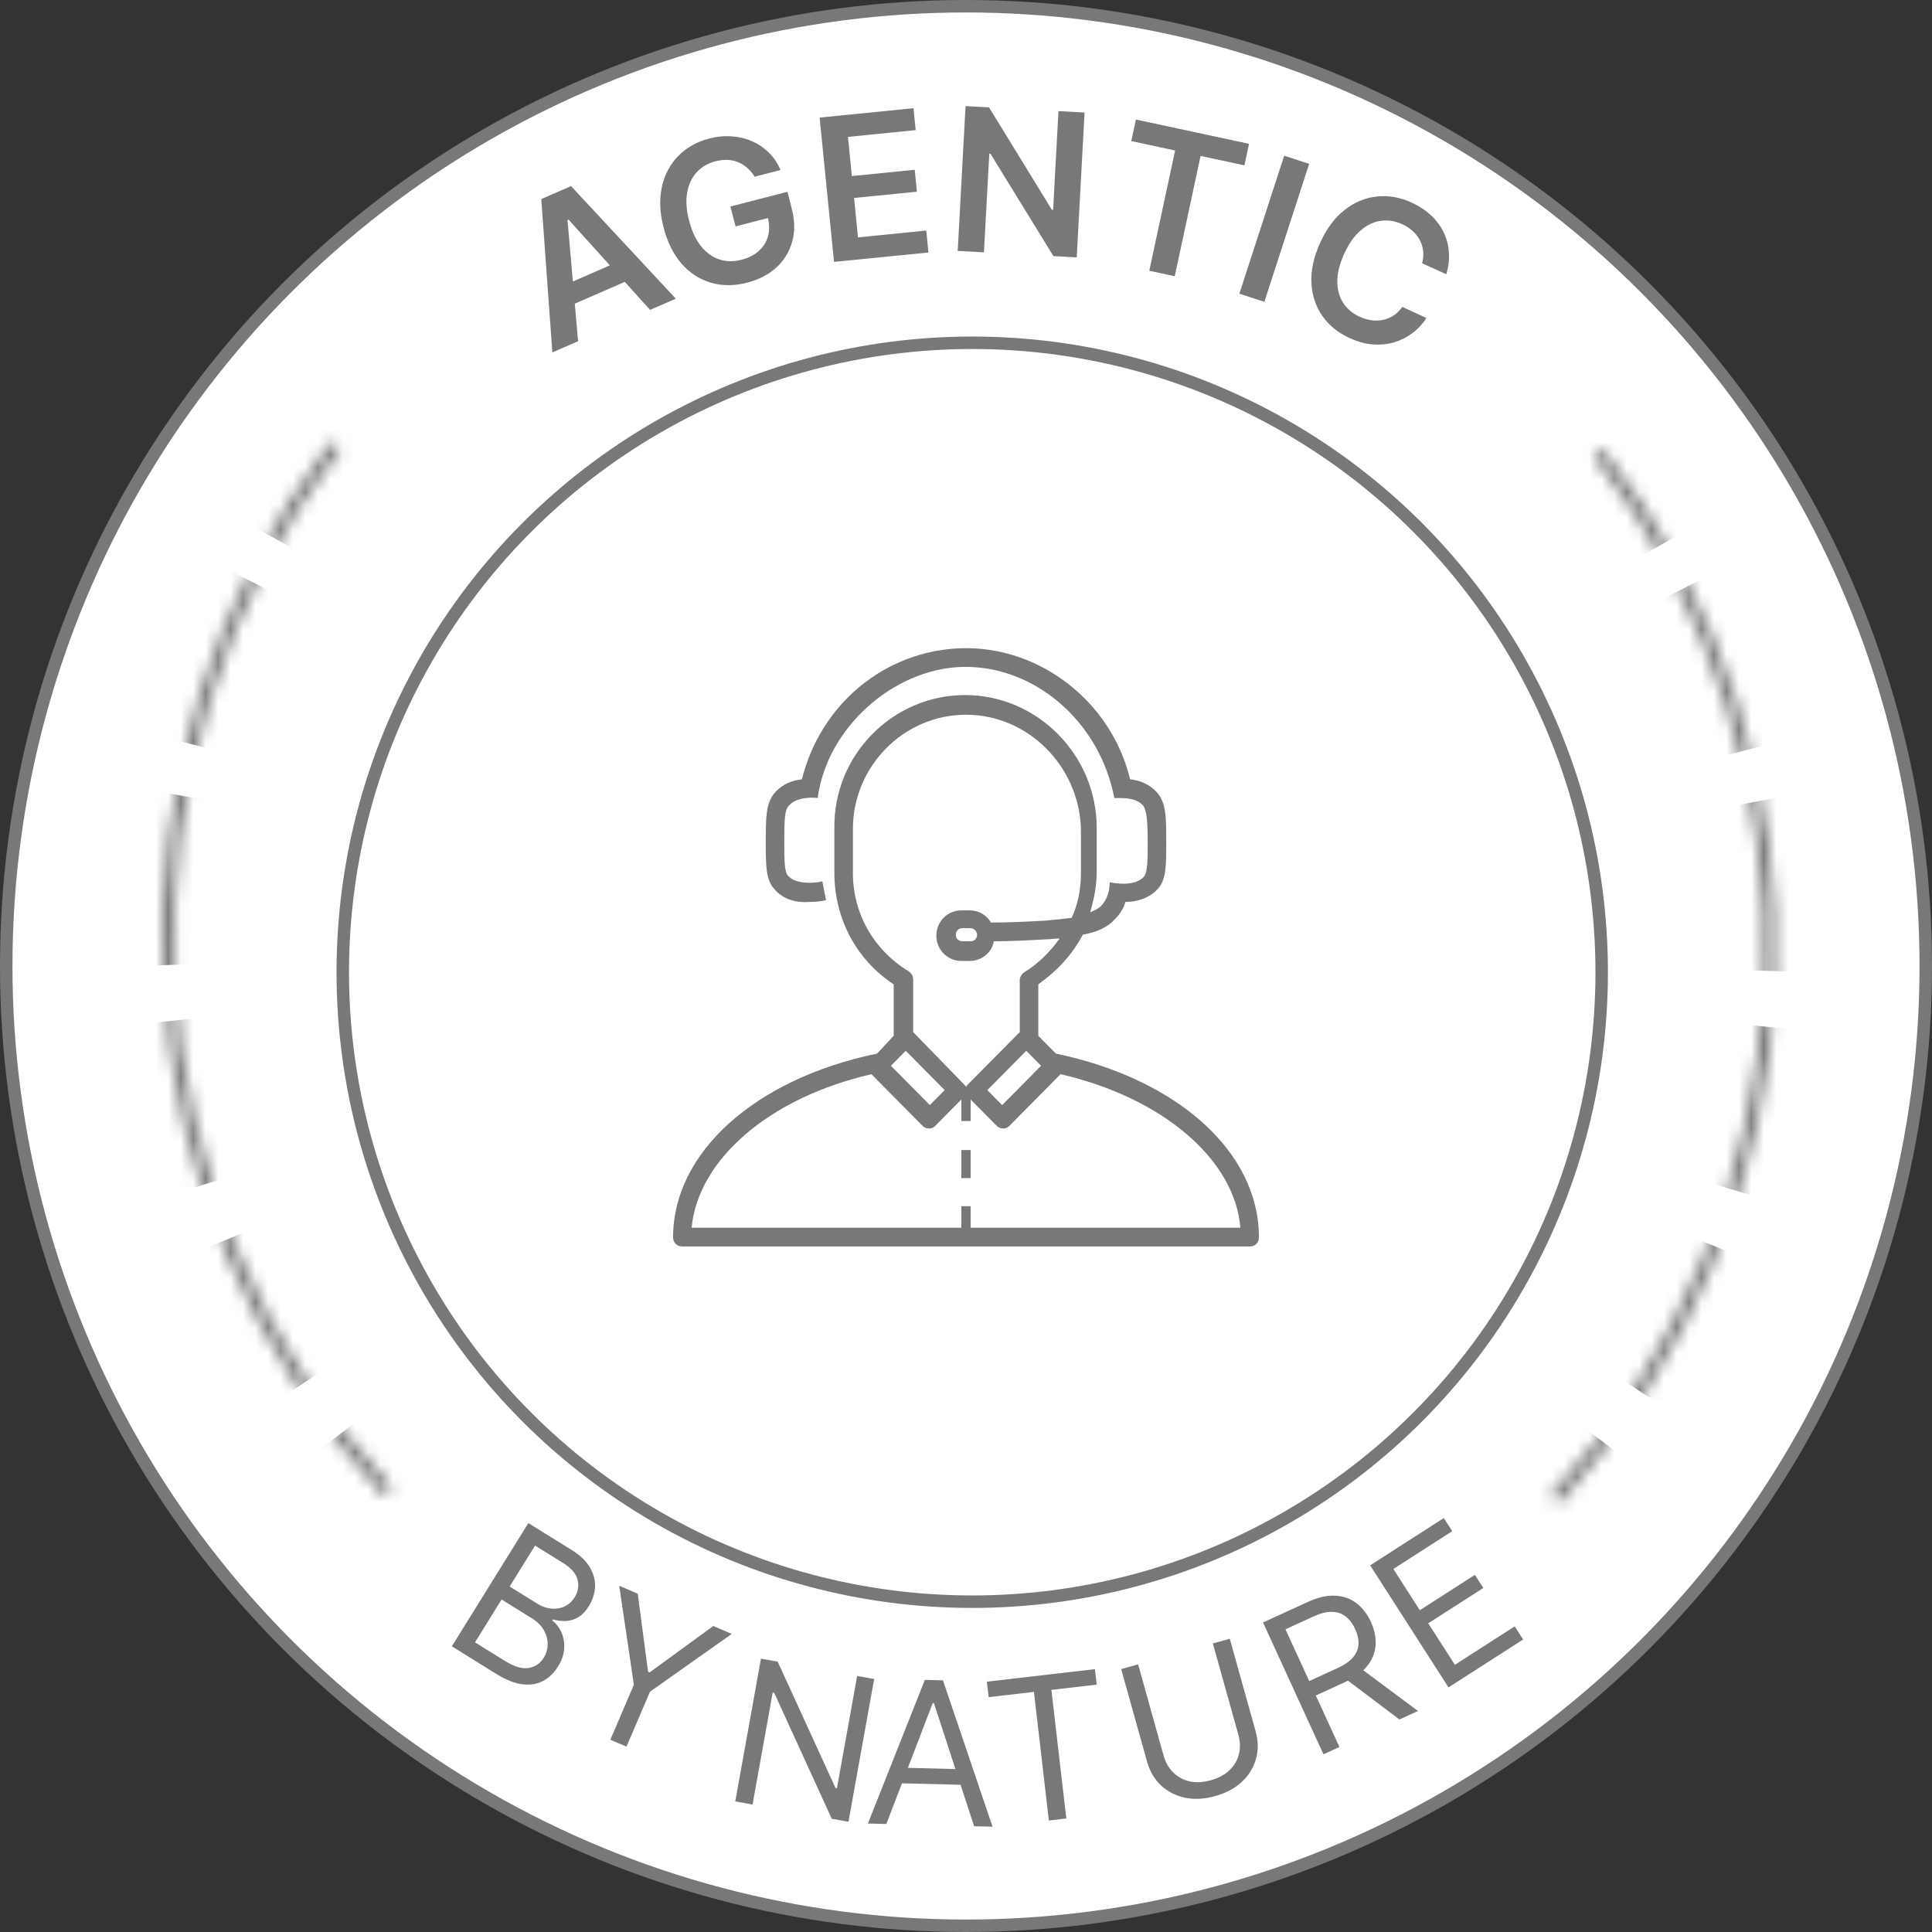 <svg width="155" height="155" viewBox="0 0 155 155" fill="none" xmlns="http://www.w3.org/2000/svg">
<rect x="0" y="0" width="155" height="155" fill="#333333" stroke="none"/>
<g clip-path="url(#clip0_636_844)">
<circle cx="77.5" cy="77.5" r="77" fill="white" stroke="#787878"/>
<circle cx="78" cy="78" r="50.5" fill="white" stroke="#787878"/>
<path d="M84.714 84.529L83.301 83.102V78.971C84.788 77.919 86.052 76.567 86.87 74.99C88.06 74.765 88.878 74.389 89.473 73.713C89.845 73.338 90.142 72.887 90.291 72.362C91.183 72.362 92.225 72.061 92.894 71.31C93.563 70.559 93.563 69.508 93.563 67.555C93.563 65.602 93.563 64.4 92.82 63.574C92.225 62.898 91.407 62.598 90.663 62.523C89.176 56.289 83.375 51.783 77.054 52.008C70.956 52.233 65.824 56.514 64.337 62.523C63.593 62.598 62.775 62.898 62.18 63.574C61.437 64.4 61.437 65.602 61.437 67.555C61.437 69.433 61.437 70.559 62.106 71.31C62.85 72.211 63.965 72.437 64.932 72.362C65.527 72.362 66.047 72.287 66.271 72.211L65.973 70.709C65.75 70.784 63.965 71.085 63.221 70.259C62.924 69.958 62.924 68.982 62.924 67.555C62.924 65.903 62.924 65.001 63.296 64.626C63.891 63.95 65.155 63.95 65.601 64.025C66.345 58.392 71.625 53.736 77.054 53.51C82.854 53.285 88.209 57.791 89.399 64.025C89.994 64.025 91.109 63.95 91.704 64.626C92.002 65.001 92.076 65.903 92.076 67.555C92.076 68.982 92.076 69.958 91.778 70.334C91.035 71.16 89.399 70.859 89.027 70.784C89.027 71.911 88.506 72.512 88.358 72.662C88.135 72.887 87.837 73.037 87.465 73.188C87.763 72.136 87.986 71.085 87.986 69.958V66.428C87.986 60.57 83.226 55.763 77.426 55.763C71.625 55.763 66.865 60.57 66.94 66.428V70.033C66.94 73.713 68.725 77.018 71.699 78.971V83.102L70.361 84.529C60.544 86.556 54 92.49 54 99.249C54 99.7 54.297 100 54.744 100H100.256C100.703 100 101 99.7 101 99.249C101 92.415 94.456 86.556 84.714 84.529ZM83.524 85.505L80.4 88.659L79.21 87.458L82.334 84.303L83.524 85.505ZM68.427 70.033V66.503C68.427 61.471 72.517 57.341 77.5 57.341C82.483 57.341 86.573 61.471 86.722 66.503V70.033C86.722 71.31 86.498 72.512 85.978 73.638C85.383 73.713 84.639 73.789 83.821 73.864C82.408 73.939 80.995 74.014 79.508 74.014C79.136 73.413 78.541 73.037 77.797 73.037H77.128C76.013 73.037 75.12 73.939 75.12 75.065C75.12 76.192 76.013 77.093 77.128 77.093H77.797C78.764 77.093 79.582 76.417 79.731 75.516C81.144 75.516 82.483 75.441 83.821 75.366C84.267 75.366 84.639 75.291 85.011 75.291C84.267 76.342 83.301 77.319 82.185 77.994C81.962 78.145 81.813 78.37 81.813 78.67V82.801L77.649 87.007C77.574 87.082 77.5 87.157 77.5 87.232C77.5 87.157 77.426 87.082 77.351 87.007L73.261 82.801V78.595C73.261 78.295 73.112 78.07 72.889 77.919C70.063 76.192 68.427 73.263 68.427 70.033ZM78.392 74.99C78.392 75.291 78.169 75.516 77.872 75.516H77.203C76.905 75.516 76.682 75.291 76.682 74.99C76.682 74.69 76.905 74.465 77.203 74.465H77.872C78.095 74.465 78.392 74.69 78.392 74.99ZM72.666 84.303L75.79 87.458L74.6 88.659L71.476 85.505L72.666 84.303ZM77.872 98.498V96.771H77.128V98.498H55.487C56.008 93.015 61.734 88.058 69.915 86.181L74.005 90.312C74.153 90.462 74.302 90.537 74.525 90.537C74.748 90.537 74.897 90.462 75.046 90.312L77.128 88.209V89.936H77.872V88.209L79.954 90.312C80.103 90.462 80.252 90.537 80.475 90.537C80.698 90.537 80.847 90.462 80.995 90.312L85.085 86.181C93.266 88.058 99.067 93.015 99.513 98.498H77.872ZM77.128 92.264H77.872V94.517H77.128V92.264Z" fill="#787878"/>
<mask id="path-4-inside-1_636_844" fill="white">
<path d="M128.629 36.029C138.189 48.241 143.087 63.459 142.443 78.956C141.8 94.452 135.658 109.212 125.119 120.59L124.399 119.923C134.78 108.716 140.829 94.178 141.462 78.915C142.096 63.652 137.272 48.663 127.856 36.634L128.629 36.029Z"/>
</mask>
<path d="M128.629 36.029C138.189 48.241 143.087 63.459 142.443 78.956C141.8 94.452 135.658 109.212 125.119 120.59L124.399 119.923C134.78 108.716 140.829 94.178 141.462 78.915C142.096 63.652 137.272 48.663 127.856 36.634L128.629 36.029Z" stroke="#787878" stroke-width="6" stroke-dasharray="9 9" mask="url(#path-4-inside-1_636_844)"/>
<mask id="path-5-inside-2_636_844" fill="white">
<path d="M26.55 35.443C17.088 47.732 12.313 62.989 13.081 78.48C13.848 93.97 20.108 108.681 30.739 119.974L31.454 119.301C20.983 108.178 14.817 93.689 14.061 78.431C13.305 63.174 18.008 48.146 27.328 36.042L26.55 35.443Z"/>
</mask>
<path d="M26.55 35.443C17.088 47.732 12.313 62.989 13.081 78.48C13.848 93.97 20.108 108.681 30.739 119.974L31.454 119.301C20.983 108.178 14.817 93.689 14.061 78.431C13.305 63.174 18.008 48.146 27.328 36.042L26.55 35.443Z" stroke="#787878" stroke-width="6" stroke-dasharray="9 9" mask="url(#path-5-inside-2_636_844)"/>
<path d="M46.377 27.376L44.314 28.274L43.426 15.969L45.812 14.931L54.218 23.963L52.154 24.861L45.613 17.62L45.53 17.656L46.377 27.376ZM44.624 23.163L50.25 20.714L50.926 22.266L45.3 24.715L44.624 23.163Z" fill="#787878"/>
<path d="M60.542 14.177C60.374 13.904 60.179 13.671 59.957 13.477C59.737 13.28 59.494 13.126 59.227 13.014C58.963 12.903 58.678 12.841 58.37 12.831C58.061 12.817 57.738 12.853 57.4 12.94C56.795 13.097 56.295 13.388 55.901 13.814C55.506 14.241 55.249 14.785 55.13 15.445C55.014 16.101 55.065 16.851 55.283 17.694C55.502 18.545 55.822 19.231 56.242 19.753C56.663 20.274 57.151 20.627 57.707 20.812C58.263 20.994 58.856 21.003 59.487 20.84C60.059 20.692 60.526 20.454 60.887 20.127C61.252 19.798 61.496 19.402 61.619 18.94C61.741 18.474 61.732 17.968 61.591 17.421L62.072 17.374L59.013 18.163L58.601 16.568L63.173 15.388L63.522 16.741C63.771 17.706 63.781 18.593 63.552 19.403C63.323 20.213 62.898 20.902 62.278 21.469C61.657 22.032 60.88 22.434 59.949 22.675C58.911 22.943 57.939 22.945 57.034 22.682C56.132 22.414 55.349 21.906 54.686 21.158C54.026 20.405 53.543 19.434 53.236 18.246C53.002 17.337 52.92 16.491 52.992 15.71C53.068 14.927 53.275 14.226 53.612 13.607C53.948 12.985 54.396 12.462 54.956 12.04C55.515 11.614 56.163 11.306 56.9 11.115C57.523 10.954 58.128 10.896 58.715 10.94C59.3 10.981 59.845 11.114 60.35 11.34C60.858 11.565 61.306 11.871 61.696 12.26C62.086 12.648 62.394 13.108 62.622 13.64L60.542 14.177Z" fill="#787878"/>
<path d="M66.912 21.012L65.756 9.433L73.287 8.681L73.462 10.439L68.029 10.982L68.343 14.125L73.386 13.621L73.561 15.38L68.519 15.883L68.834 19.044L74.312 18.497L74.488 20.255L66.912 21.012Z" fill="#787878"/>
<path d="M87.012 9.028L86.384 20.647L84.512 20.546L79.465 12.335L79.368 12.33L78.94 20.245L76.835 20.131L77.464 8.512L79.347 8.614L84.388 16.829L84.49 16.835L84.919 8.915L87.012 9.028Z" fill="#787878"/>
<path d="M90.759 11.318L91.13 9.59L100.207 11.538L99.837 13.266L96.32 12.511L94.249 22.161L92.205 21.722L94.276 12.073L90.759 11.318Z" fill="#787878"/>
<path d="M105.031 13.146L101.437 24.214L99.432 23.563L103.026 12.495L105.031 13.146Z" fill="#787878"/>
<path d="M116.031 22L114.096 21.122C114.185 20.779 114.211 20.452 114.173 20.14C114.138 19.824 114.049 19.53 113.906 19.257C113.764 18.985 113.571 18.741 113.327 18.526C113.088 18.31 112.807 18.128 112.483 17.981C111.907 17.72 111.33 17.633 110.754 17.721C110.179 17.805 109.64 18.067 109.136 18.509C108.634 18.946 108.202 19.563 107.84 20.36C107.472 21.171 107.288 21.911 107.288 22.58C107.292 23.248 107.451 23.824 107.765 24.307C108.083 24.788 108.528 25.159 109.101 25.419C109.418 25.563 109.733 25.656 110.047 25.698C110.365 25.739 110.673 25.727 110.968 25.661C111.268 25.597 111.548 25.479 111.81 25.307C112.074 25.136 112.306 24.908 112.506 24.624L114.436 25.513C114.135 25.984 113.764 26.385 113.322 26.717C112.884 27.05 112.395 27.299 111.855 27.461C111.317 27.62 110.746 27.677 110.142 27.632C109.54 27.584 108.924 27.416 108.293 27.13C107.361 26.707 106.628 26.114 106.092 25.351C105.557 24.588 105.264 23.704 105.212 22.699C105.161 21.694 105.393 20.622 105.91 19.484C106.428 18.343 107.083 17.463 107.876 16.845C108.669 16.223 109.53 15.863 110.457 15.764C111.384 15.664 112.309 15.825 113.234 16.244C113.823 16.512 114.334 16.843 114.766 17.239C115.198 17.635 115.54 18.083 115.791 18.584C116.043 19.081 116.192 19.619 116.238 20.197C116.288 20.773 116.219 21.374 116.031 22Z" fill="#787878"/>
<path d="M36.251 132.08L42.388 122.194L45.844 124.339C46.533 124.767 47.027 125.239 47.327 125.754C47.628 126.267 47.765 126.791 47.736 127.326C47.709 127.857 47.546 128.365 47.246 128.847C46.982 129.272 46.689 129.576 46.366 129.759C46.046 129.944 45.714 130.041 45.369 130.05C45.028 130.061 44.692 130.017 44.361 129.919L44.301 130.015C44.591 130.222 44.83 130.517 45.015 130.9C45.201 131.283 45.285 131.719 45.267 132.207C45.25 132.695 45.079 133.2 44.755 133.721C44.448 134.217 44.058 134.593 43.587 134.849C43.116 135.105 42.566 135.198 41.936 135.128C41.306 135.058 40.602 134.781 39.823 134.298L36.251 132.08ZM38.108 131.761L40.483 133.236C41.264 133.721 41.914 133.915 42.43 133.816C42.951 133.716 43.346 133.449 43.616 133.014C43.824 132.679 43.93 132.318 43.936 131.928C43.943 131.536 43.842 131.157 43.632 130.791C43.425 130.421 43.105 130.102 42.674 129.835L40.241 128.324L38.108 131.761ZM40.888 127.282L43.109 128.66C43.469 128.884 43.838 129.015 44.216 129.053C44.597 129.093 44.952 129.037 45.283 128.886C45.616 128.736 45.891 128.488 46.107 128.14C46.376 127.706 46.454 127.243 46.339 126.753C46.226 126.26 45.842 125.809 45.185 125.401L42.926 123.999L40.888 127.282Z" fill="#787878"/>
<path d="M49.68 127.222L51.164 127.857L51.993 134.12L52.119 134.174L57.223 130.45L58.706 131.085L52.149 135.72L50.262 140.128L48.967 139.574L50.854 135.165L49.68 127.222Z" fill="#787878"/>
<path d="M70.132 134.703L68.071 146.156L66.729 145.914L62.106 135.799L61.994 135.779L60.376 144.771L58.99 144.522L61.05 133.069L62.392 133.311L67.033 143.452L67.145 143.472L68.767 134.458L70.132 134.703Z" fill="#787878"/>
<path d="M71.108 146.334L69.631 146.297L74.198 134.773L75.652 134.81L79.628 146.551L78.151 146.513L74.924 136.633L74.833 136.63L71.108 146.334ZM71.769 141.804L77.721 141.955L77.689 143.205L71.737 143.054L71.769 141.804Z" fill="#787878"/>
<path d="M79.317 136.158L79.173 134.917L87.842 133.912L87.986 135.153L84.351 135.575L85.547 145.892L84.147 146.054L82.951 135.737L79.317 136.158Z" fill="#787878"/>
<path d="M97.305 131.852L98.662 131.473L100.736 138.893C100.95 139.659 100.961 140.394 100.768 141.096C100.578 141.795 100.205 142.408 99.648 142.937C99.091 143.463 98.373 143.849 97.494 144.094C96.615 144.34 95.801 144.383 95.052 144.222C94.302 144.058 93.663 143.728 93.135 143.23C92.609 142.728 92.239 142.094 92.025 141.328L89.95 133.908L91.308 133.529L93.351 140.839C93.504 141.387 93.761 141.84 94.121 142.2C94.48 142.555 94.916 142.793 95.429 142.913C95.945 143.029 96.515 142.999 97.139 142.825C97.763 142.65 98.266 142.38 98.647 142.014C99.027 141.644 99.277 141.214 99.396 140.725C99.517 140.231 99.501 139.71 99.349 139.163L97.305 131.852Z" fill="#787878"/>
<path d="M106.179 140.745L101.329 130.168L104.903 128.529C105.729 128.15 106.472 127.98 107.132 128.019C107.79 128.055 108.358 128.259 108.837 128.631C109.316 129.003 109.699 129.501 109.985 130.124C110.27 130.747 110.396 131.358 110.363 131.957C110.329 132.556 110.112 133.114 109.711 133.631C109.309 134.145 108.699 134.589 107.879 134.965L104.987 136.291L104.456 135.135L107.307 133.827C107.872 133.568 108.289 133.277 108.557 132.954C108.829 132.629 108.973 132.28 108.989 131.906C109.007 131.527 108.919 131.125 108.724 130.702C108.53 130.278 108.281 129.945 107.978 129.7C107.674 129.456 107.309 129.328 106.882 129.315C106.454 129.299 105.954 129.422 105.382 129.684L103.131 130.717L107.46 140.158L106.179 140.745ZM108.979 133.711L113.761 137.268L112.274 137.95L107.533 134.374L108.979 133.711Z" fill="#787878"/>
<path d="M116.21 135.376L109.924 125.584L115.833 121.79L116.509 122.842L111.785 125.875L113.909 129.183L118.327 126.347L119.002 127.399L114.584 130.235L116.721 133.563L121.521 130.481L122.197 131.533L116.21 135.376Z" fill="#787878"/>
</g>
<defs>
<clipPath id="clip0_636_844">
<rect width="155" height="155" fill="white"/>
</clipPath>
</defs>
</svg>
